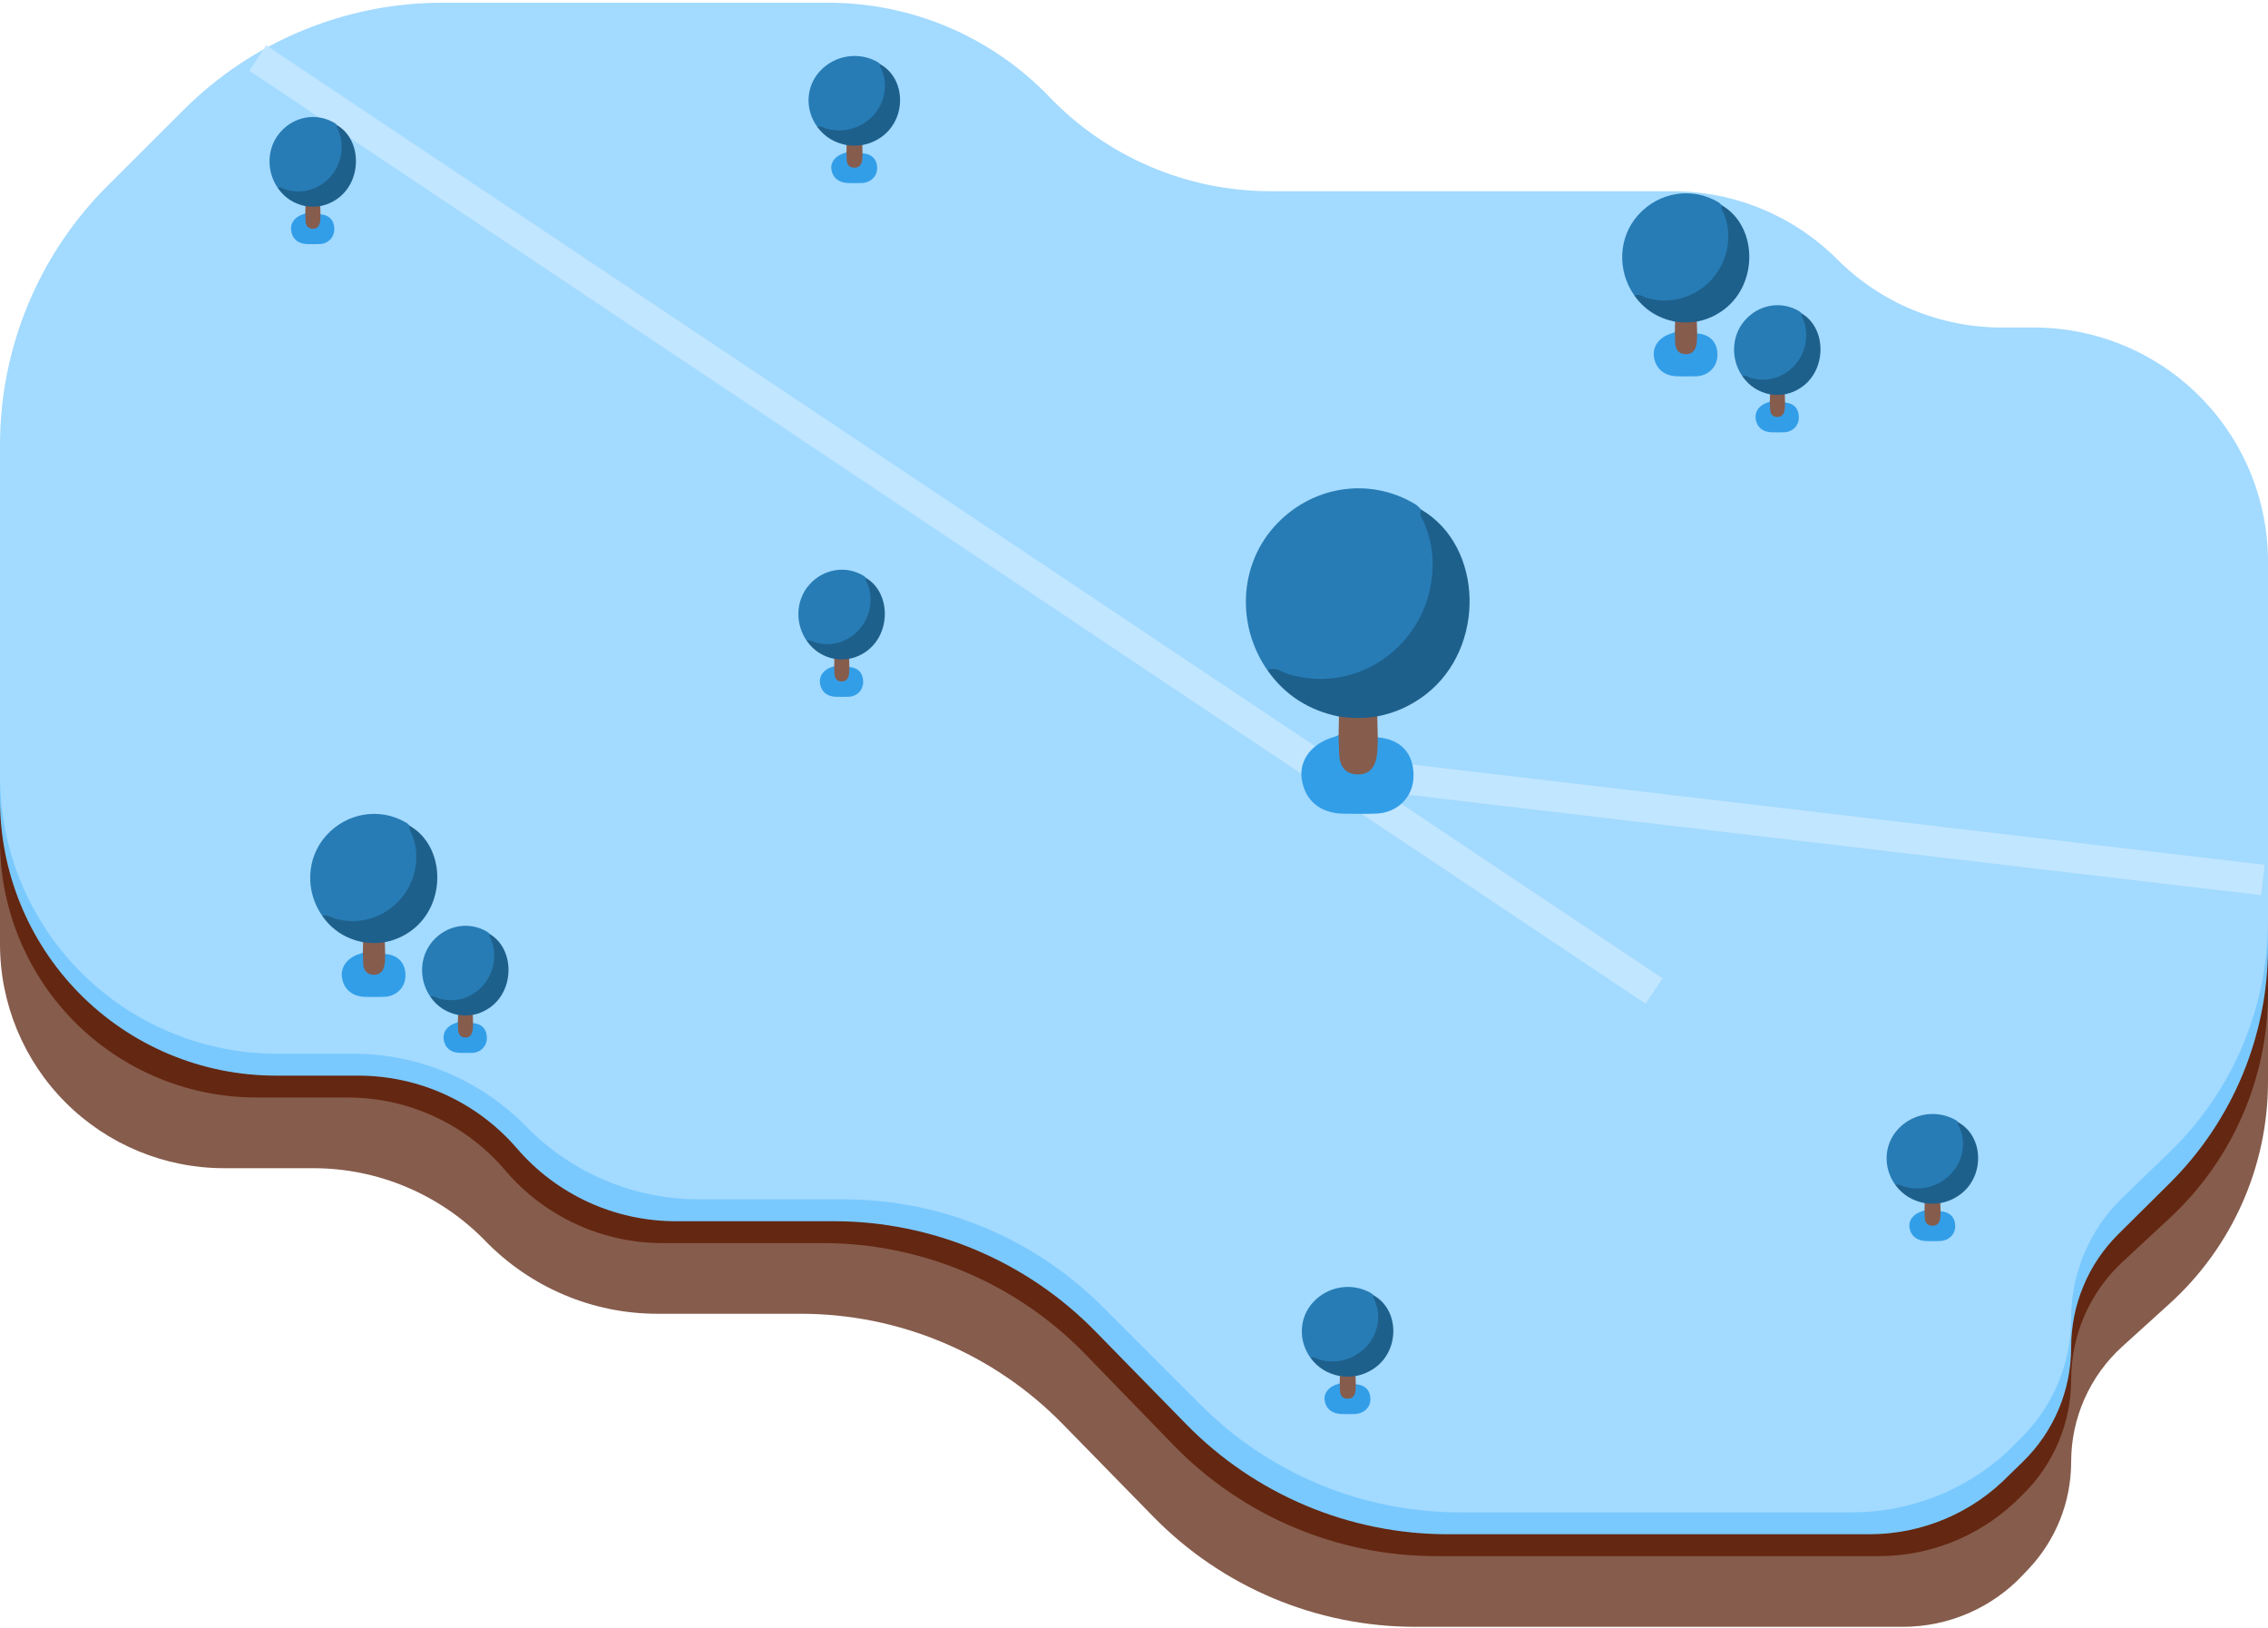 <svg width="446" height="320" viewBox="0 0 446 320" fill="none" xmlns="http://www.w3.org/2000/svg">
<path d="M417.353 264.708L426.645 256.29C438.97 245.124 446 229.268 446 212.637V132.922C446 120.713 441.15 109.005 432.517 100.372C423.885 91.739 412.176 86.889 399.968 86.889H393.65C381.516 86.889 369.879 82.069 361.3 73.489C352.72 64.91 341.083 60.09 328.95 60.09H249.84C233.433 60.09 217.736 53.398 206.374 41.561C195.013 29.724 179.316 23.033 162.909 23.033H87.001C67.942 23.033 49.66 30.59 36.163 44.048L21.162 59.006C7.614 72.514 0 90.859 0 109.991V185.6C0 197.284 4.642 208.49 12.904 216.752C21.166 225.014 32.371 229.656 44.056 229.656H61.61C74.362 229.656 86.57 234.818 95.453 243.965C104.337 253.113 116.545 258.275 129.296 258.275H157.481C176.847 258.275 195.398 266.077 208.943 279.92L226.801 298.17C240.346 312.013 258.896 319.815 278.263 319.815H374.22C383.18 319.815 391.739 316.102 397.86 309.558L398.867 308.498C404.274 302.806 407.289 295.255 407.289 287.405C407.289 278.758 410.945 270.514 417.353 264.708Z" fill="#865C4C"/>
<path d="M417.392 248.079L426.645 239.498C438.986 228.054 446 211.984 446 195.152V118.364C446 106.155 441.15 94.447 432.517 85.814C423.885 77.181 412.176 72.331 399.968 72.331H393.65C381.516 72.331 369.879 67.511 361.3 58.931C352.72 50.352 341.083 45.532 328.95 45.532H249.84C233.433 45.532 217.736 38.84 206.374 27.003C195.013 15.166 179.316 8.475 162.909 8.475H87.001C67.942 8.475 49.66 16.032 36.163 29.49L21.162 44.448C7.614 57.956 0 76.301 0 95.433V165.331C0 177.973 4.748 190.154 13.305 199.461C22.854 209.848 36.318 215.759 50.428 215.759H68.404C80.316 215.759 91.627 220.991 99.341 230.069C107.054 239.147 118.366 244.379 130.278 244.379H161.772C181.242 244.379 199.882 252.264 213.442 266.237L230.739 284.061C244.298 298.033 262.938 305.919 282.409 305.919H369.456C379.314 305.919 388.808 302.196 396.04 295.497L397.708 293.878C403.833 287.933 407.289 279.761 407.289 271.226C407.289 262.44 410.95 254.053 417.392 248.079Z" fill="#642711"/>
<path d="M416.567 242.625L426.645 232.633C439.032 220.352 446 203.631 446 186.188V114.724C446 102.516 441.15 90.807 432.517 82.175C423.885 73.542 412.176 68.692 399.968 68.692H393.65C381.516 68.692 369.879 63.872 361.3 55.292C352.72 46.712 341.083 41.892 328.95 41.892H249.84C233.433 41.892 217.736 35.201 206.374 23.364C195.013 11.527 179.316 4.836 162.909 4.836H87.001C67.942 4.836 49.66 12.393 36.163 25.851L21.162 40.809C7.614 54.317 0 72.662 0 91.794V157.235C0 171.42 5.559 185.041 15.484 195.175C25.684 205.589 39.647 211.458 54.223 211.458H70.447C82.437 211.458 93.832 216.683 101.657 225.768C109.482 234.853 120.877 240.078 132.867 240.078H163.932C183.299 240.078 201.85 247.88 215.394 261.722L233.253 279.973C246.797 293.816 265.348 301.618 284.715 301.618H367.654C377.975 301.618 387.856 297.441 395.047 290.038L397.801 287.359C403.867 281.456 407.289 273.352 407.289 264.888C407.289 256.527 410.629 248.512 416.567 242.625Z" fill="#79C9FF"/>
<path d="M417.346 235.493L426.645 226.512C439.014 214.566 446 198.107 446 180.91V110.423C446 98.215 441.15 86.506 432.517 77.873C423.885 69.241 412.176 64.391 399.968 64.391H393.65C381.516 64.391 369.879 59.571 361.3 50.991C352.72 42.411 341.083 37.591 328.95 37.591H249.84C233.433 37.591 217.736 30.9 206.374 19.063C195.013 7.226 179.316 0.535 162.909 0.535H87.001C67.942 0.535 49.66 8.092 36.163 21.549L21.162 36.507C7.614 50.016 0 68.361 0 87.493V152.652C0 167.01 5.665 180.788 15.765 190.993C26.002 201.337 39.951 207.157 54.505 207.157H69.493C82.286 207.157 94.537 212.316 103.477 221.467C112.416 230.618 124.668 235.777 137.46 235.777H165.881C184.976 235.777 203.29 243.362 216.792 256.865L236.156 276.228C249.658 289.731 267.972 297.317 287.067 297.317H364.199C375.426 297.317 386.249 293.128 394.551 285.571L397.641 282.481C403.819 276.304 407.289 267.925 407.289 259.188C407.289 250.252 410.919 241.7 417.346 235.493Z" fill="#A3DAFF"/>
<path d="M275 153L445 173" stroke="#C1E6FF" stroke-width="6" stroke-linejoin="round"/>
<path d="M50.688 11.406L325.267 194.824" stroke="#C1E6FF" stroke-width="6" stroke-linejoin="round"/>
<g clip-path="url(#clip0_1105_1350)">
<path d="M321.411 58.119C317.95 53.2 318.243 46.635 322.113 42.3C326.195 37.728 332.753 36.67 337.935 39.76C338.187 39.91 338.384 40.159 338.609 40.362C341.494 44.222 341.007 48.317 339.154 52.327C337.337 56.259 334.148 58.715 329.942 59.551C326.98 60.141 324.046 59.86 321.411 58.115V58.119Z" fill="#277CB5"/>
<path d="M321.411 58.119C322.282 57.66 322.984 58.309 323.723 58.534C331.842 61.005 340.013 54.764 339.865 46.16C339.841 44.65 339.511 43.19 338.914 41.795C338.72 41.345 338.28 40.933 338.606 40.362C345.573 44.419 345.841 55.647 339.096 60.796C337.476 62.032 335.669 62.847 333.674 63.221C332.504 64.441 330.675 64.448 329.397 63.237C326.088 62.566 323.39 60.915 321.408 58.116L321.411 58.119Z" fill="#1E608C"/>
<path d="M333.741 65.543C336.315 65.746 337.775 67.322 337.735 69.859C337.701 72.118 335.958 73.872 333.591 73.969C332.368 74.019 331.14 73.994 329.917 73.978C327.267 73.941 325.533 72.474 325.228 70.031C324.976 68.008 326.405 66.198 328.788 65.512C328.982 65.456 329.169 65.368 329.36 65.293C330.192 65.577 330.059 66.333 330.121 66.966C330.204 67.834 330.361 68.689 331.392 68.77C332.488 68.857 332.827 68.018 333.006 67.1C333.119 66.517 333.021 65.83 333.744 65.54L333.741 65.543Z" fill="#329EE8"/>
<path d="M333.741 65.543C333.714 66.208 333.741 66.882 333.643 67.537C333.455 68.776 332.845 69.675 331.472 69.634C330.124 69.594 329.489 68.763 329.428 67.447C329.394 66.729 329.382 66.014 329.36 65.296C329.372 64.61 329.388 63.923 329.4 63.237C330.829 63.43 332.254 63.471 333.68 63.221C333.701 63.995 333.72 64.769 333.741 65.543Z" fill="#865C4C"/>
</g>
<g clip-path="url(#clip1_1105_1350)">
<path d="M63.411 180.119C59.95 175.2 60.243 168.635 64.113 164.3C68.195 159.728 74.753 158.67 79.935 161.76C80.187 161.91 80.384 162.159 80.609 162.362C83.494 166.222 83.007 170.317 81.154 174.327C79.337 178.259 76.148 180.715 71.942 181.551C68.98 182.141 66.046 181.86 63.411 180.116V180.119Z" fill="#277CB5"/>
<path d="M63.411 180.119C64.282 179.66 64.984 180.309 65.723 180.534C73.842 183.006 82.013 176.764 81.865 168.161C81.841 166.65 81.511 165.19 80.914 163.795C80.72 163.345 80.28 162.933 80.606 162.362C87.573 166.419 87.841 177.647 81.096 182.796C79.476 184.032 77.669 184.847 75.674 185.221C74.504 186.441 72.675 186.448 71.397 185.237C68.088 184.566 65.391 182.915 63.408 180.116L63.411 180.119Z" fill="#1E608C"/>
<path d="M75.741 187.543C78.315 187.746 79.775 189.322 79.735 191.859C79.701 194.118 77.958 195.872 75.591 195.969C74.368 196.019 73.14 195.994 71.918 195.978C69.267 195.941 67.533 194.474 67.228 192.031C66.976 190.008 68.405 188.198 70.788 187.512C70.981 187.456 71.169 187.368 71.36 187.293C72.192 187.577 72.059 188.333 72.121 188.966C72.204 189.834 72.361 190.689 73.392 190.77C74.488 190.857 74.827 190.018 75.006 189.1C75.12 188.517 75.021 187.83 75.745 187.54L75.741 187.543Z" fill="#329EE8"/>
<path d="M75.741 187.543C75.714 188.208 75.741 188.882 75.643 189.537C75.455 190.776 74.845 191.675 73.472 191.634C72.124 191.594 71.489 190.763 71.428 189.447C71.394 188.729 71.382 188.014 71.36 187.296C71.372 186.61 71.388 185.923 71.4 185.237C72.829 185.43 74.254 185.471 75.68 185.221C75.701 185.995 75.72 186.769 75.741 187.543Z" fill="#865C4C"/>
</g>
<g clip-path="url(#clip2_1105_1350)">
<path d="M372.736 232.971C370.244 229.556 370.455 224.996 373.241 221.986C376.18 218.811 380.902 218.076 384.633 220.222C384.815 220.326 384.957 220.499 385.118 220.64C387.196 223.321 386.845 226.164 385.511 228.949C384.203 231.68 381.906 233.385 378.878 233.966C376.746 234.375 374.633 234.18 372.736 232.969V232.971Z" fill="#277CB5"/>
<path d="M372.736 232.972C373.363 232.653 373.868 233.104 374.4 233.26C380.246 234.976 386.129 230.642 386.023 224.667C386.005 223.618 385.768 222.604 385.338 221.635C385.198 221.323 384.881 221.037 385.116 220.641C390.133 223.458 390.326 231.255 385.469 234.831C384.303 235.689 383.001 236.255 381.565 236.515C380.723 237.362 379.406 237.367 378.486 236.526C376.103 236.06 374.161 234.913 372.733 232.969L372.736 232.972Z" fill="#1E608C"/>
<path d="M381.614 238.127C383.467 238.268 384.518 239.362 384.489 241.124C384.465 242.693 383.21 243.911 381.505 243.978C380.625 244.013 379.741 243.996 378.861 243.985C376.952 243.959 375.704 242.94 375.485 241.243C375.303 239.839 376.331 238.582 378.047 238.105C378.187 238.066 378.322 238.006 378.459 237.954C379.058 238.151 378.963 238.675 379.007 239.115C379.067 239.718 379.18 240.311 379.923 240.368C380.712 240.428 380.956 239.846 381.084 239.208C381.166 238.803 381.095 238.326 381.616 238.125L381.614 238.127Z" fill="#329EE8"/>
<path d="M381.614 238.127C381.594 238.589 381.614 239.057 381.543 239.512C381.408 240.372 380.969 240.996 379.98 240.968C379.009 240.94 378.552 240.363 378.508 239.449C378.484 238.951 378.475 238.454 378.459 237.956C378.468 237.479 378.479 237.002 378.488 236.525C379.517 236.66 380.543 236.688 381.569 236.515C381.585 237.052 381.598 237.59 381.614 238.127Z" fill="#865C4C"/>
</g>
<g clip-path="url(#clip3_1105_1350)">
<path d="M342.639 73.971C340.286 70.556 340.485 65.996 343.117 62.986C345.893 59.811 350.352 59.077 353.876 61.222C354.047 61.326 354.181 61.499 354.334 61.64C356.296 64.321 355.965 67.164 354.705 69.949C353.469 72.68 351.3 74.385 348.441 74.966C346.427 75.375 344.431 75.18 342.639 73.969V73.971Z" fill="#277CB5"/>
<path d="M342.639 73.972C343.232 73.653 343.709 74.104 344.212 74.26C349.732 75.976 355.289 71.642 355.188 65.667C355.172 64.618 354.948 63.604 354.541 62.635C354.409 62.323 354.11 62.037 354.332 61.641C359.07 64.458 359.252 72.255 354.665 75.831C353.564 76.689 352.335 77.255 350.978 77.515C350.183 78.362 348.939 78.367 348.07 77.526C345.819 77.06 343.985 75.913 342.637 73.969L342.639 73.972Z" fill="#1E608C"/>
<path d="M351.024 79.127C352.774 79.268 353.767 80.362 353.74 82.124C353.717 83.693 352.532 84.911 350.922 84.978C350.09 85.013 349.255 84.996 348.424 84.985C346.621 84.959 345.443 83.94 345.235 82.243C345.064 80.839 346.035 79.582 347.656 79.105C347.787 79.066 347.915 79.006 348.045 78.954C348.61 79.151 348.52 79.675 348.562 80.115C348.619 80.718 348.725 81.311 349.427 81.368C350.172 81.428 350.402 80.846 350.524 80.208C350.601 79.803 350.534 79.326 351.026 79.125L351.024 79.127Z" fill="#329EE8"/>
<path d="M351.024 79.127C351.005 79.589 351.024 80.057 350.957 80.512C350.829 81.372 350.415 81.996 349.481 81.968C348.564 81.94 348.133 81.364 348.091 80.449C348.068 79.951 348.06 79.454 348.045 78.956C348.053 78.479 348.064 78.002 348.072 77.525C349.044 77.66 350.013 77.688 350.982 77.515C350.997 78.052 351.009 78.59 351.024 79.127Z" fill="#865C4C"/>
</g>
<g clip-path="url(#clip4_1105_1350)">
<path d="M84.639 195.971C82.286 192.556 82.485 187.996 85.117 184.986C87.893 181.811 92.352 181.076 95.876 183.222C96.047 183.326 96.181 183.499 96.334 183.64C98.296 186.321 97.965 189.164 96.705 191.949C95.469 194.68 93.3 196.385 90.441 196.966C88.427 197.375 86.431 197.18 84.639 195.969V195.971Z" fill="#277CB5"/>
<path d="M84.639 195.972C85.232 195.653 85.709 196.104 86.212 196.26C91.732 197.976 97.289 193.642 97.188 187.667C97.172 186.618 96.948 185.604 96.541 184.635C96.409 184.323 96.11 184.037 96.332 183.641C101.07 186.458 101.252 194.255 96.665 197.831C95.564 198.689 94.335 199.255 92.978 199.515C92.183 200.362 90.939 200.367 90.07 199.526C87.82 199.06 85.986 197.913 84.637 195.969L84.639 195.972Z" fill="#1E608C"/>
<path d="M93.024 201.127C94.774 201.268 95.767 202.362 95.74 204.124C95.716 205.693 94.532 206.911 92.922 206.978C92.09 207.013 91.255 206.996 90.424 206.985C88.621 206.959 87.443 205.94 87.235 204.243C87.064 202.839 88.035 201.582 89.656 201.105C89.787 201.066 89.915 201.006 90.045 200.954C90.61 201.151 90.52 201.675 90.562 202.115C90.619 202.718 90.725 203.311 91.427 203.368C92.172 203.428 92.402 202.846 92.524 202.208C92.601 201.803 92.534 201.326 93.026 201.125L93.024 201.127Z" fill="#329EE8"/>
<path d="M93.024 201.127C93.005 201.589 93.024 202.057 92.957 202.512C92.829 203.372 92.415 203.996 91.481 203.968C90.564 203.94 90.133 203.363 90.091 202.449C90.068 201.951 90.06 201.454 90.045 200.956C90.053 200.479 90.064 200.002 90.072 199.525C91.044 199.66 92.013 199.688 92.982 199.515C92.997 200.052 93.01 200.59 93.024 201.127Z" fill="#865C4C"/>
</g>
<g clip-path="url(#clip5_1105_1350)">
<path d="M257.736 266.971C255.244 263.556 255.455 258.996 258.241 255.986C261.18 252.811 265.902 252.076 269.633 254.222C269.815 254.326 269.957 254.499 270.118 254.64C272.196 257.321 271.845 260.164 270.511 262.949C269.203 265.68 266.906 267.385 263.878 267.966C261.746 268.375 259.633 268.18 257.736 266.969V266.971Z" fill="#277CB5"/>
<path d="M257.736 266.972C258.363 266.653 258.868 267.104 259.4 267.26C265.246 268.976 271.129 264.642 271.023 258.667C271.005 257.618 270.768 256.604 270.338 255.635C270.198 255.323 269.881 255.037 270.116 254.641C275.133 257.458 275.326 265.255 270.469 268.831C269.303 269.689 268.001 270.255 266.565 270.515C265.723 271.362 264.406 271.367 263.486 270.526C261.103 270.06 259.161 268.913 257.733 266.969L257.736 266.972Z" fill="#1E608C"/>
<path d="M266.614 272.127C268.467 272.268 269.518 273.362 269.489 275.124C269.465 276.693 268.21 277.911 266.505 277.978C265.625 278.013 264.741 277.996 263.861 277.985C261.952 277.959 260.704 276.94 260.485 275.243C260.303 273.839 261.331 272.582 263.047 272.105C263.187 272.066 263.322 272.006 263.459 271.954C264.058 272.151 263.963 272.675 264.007 273.115C264.067 273.718 264.18 274.311 264.923 274.368C265.712 274.428 265.956 273.846 266.084 273.208C266.166 272.803 266.095 272.326 266.616 272.125L266.614 272.127Z" fill="#329EE8"/>
<path d="M266.614 272.127C266.594 272.589 266.614 273.057 266.543 273.512C266.408 274.372 265.969 274.996 264.98 274.968C264.009 274.94 263.553 274.363 263.508 273.449C263.484 272.951 263.475 272.454 263.459 271.956C263.468 271.479 263.479 271.002 263.488 270.525C264.517 270.66 265.543 270.688 266.57 270.515C266.585 271.052 266.598 271.59 266.614 272.127Z" fill="#865C4C"/>
</g>
<g clip-path="url(#clip6_1105_1350)">
<path d="M160.736 24.971C158.244 21.556 158.455 16.996 161.241 13.986C164.18 10.811 168.902 10.076 172.633 12.222C172.815 12.326 172.957 12.499 173.118 12.64C175.196 15.321 174.845 18.164 173.511 20.949C172.203 23.68 169.906 25.385 166.878 25.966C164.746 26.375 162.633 26.18 160.736 24.969V24.971Z" fill="#277CB5"/>
<path d="M160.736 24.972C161.363 24.653 161.868 25.104 162.4 25.26C168.246 26.976 174.129 22.642 174.023 16.667C174.005 15.618 173.768 14.604 173.338 13.635C173.198 13.323 172.881 13.037 173.116 12.641C178.133 15.458 178.326 23.255 173.469 26.831C172.303 27.689 171.001 28.255 169.565 28.515C168.723 29.362 167.406 29.366 166.486 28.526C164.103 28.06 162.161 26.913 160.733 24.969L160.736 24.972Z" fill="#1E608C"/>
<path d="M169.614 30.127C171.467 30.268 172.518 31.362 172.489 33.124C172.465 34.693 171.21 35.911 169.505 35.978C168.625 36.013 167.741 35.996 166.861 35.985C164.952 35.959 163.704 34.94 163.485 33.243C163.303 31.839 164.331 30.582 166.047 30.105C166.187 30.066 166.322 30.006 166.459 29.954C167.058 30.151 166.963 30.675 167.007 31.115C167.067 31.718 167.18 32.311 167.923 32.368C168.712 32.428 168.956 31.846 169.084 31.208C169.166 30.803 169.095 30.326 169.616 30.125L169.614 30.127Z" fill="#329EE8"/>
<path d="M169.614 30.127C169.594 30.589 169.614 31.057 169.543 31.512C169.408 32.372 168.969 32.996 167.98 32.968C167.009 32.94 166.553 32.364 166.508 31.449C166.484 30.951 166.475 30.454 166.459 29.956C166.468 29.479 166.479 29.002 166.488 28.526C167.517 28.66 168.543 28.688 169.57 28.515C169.585 29.052 169.598 29.59 169.614 30.127Z" fill="#865C4C"/>
</g>
<g clip-path="url(#clip7_1105_1350)">
<path d="M158.639 125.971C156.286 122.556 156.485 117.996 159.117 114.986C161.893 111.811 166.352 111.076 169.876 113.222C170.047 113.326 170.181 113.499 170.334 113.64C172.296 116.321 171.965 119.164 170.705 121.949C169.469 124.68 167.3 126.385 164.441 126.966C162.427 127.375 160.431 127.18 158.639 125.969V125.971Z" fill="#277CB5"/>
<path d="M158.639 125.972C159.232 125.653 159.709 126.104 160.212 126.26C165.732 127.976 171.289 123.642 171.188 117.667C171.172 116.618 170.948 115.604 170.541 114.635C170.409 114.323 170.11 114.037 170.332 113.641C175.07 116.458 175.252 124.255 170.665 127.831C169.564 128.689 168.335 129.255 166.978 129.515C166.183 130.362 164.939 130.367 164.07 129.526C161.819 129.06 159.985 127.913 158.637 125.969L158.639 125.972Z" fill="#1E608C"/>
<path d="M167.024 131.127C168.774 131.268 169.767 132.362 169.74 134.124C169.717 135.693 168.532 136.911 166.922 136.978C166.09 137.013 165.255 136.996 164.424 136.985C162.621 136.959 161.443 135.94 161.235 134.243C161.064 132.839 162.035 131.582 163.656 131.105C163.787 131.066 163.915 131.006 164.045 130.954C164.61 131.151 164.52 131.675 164.562 132.115C164.619 132.718 164.725 133.311 165.427 133.368C166.172 133.428 166.402 132.846 166.524 132.208C166.601 131.803 166.534 131.326 167.026 131.125L167.024 131.127Z" fill="#329EE8"/>
<path d="M167.024 131.127C167.005 131.589 167.024 132.057 166.957 132.512C166.829 133.372 166.415 133.996 165.481 133.968C164.564 133.94 164.133 133.363 164.091 132.449C164.068 131.951 164.06 131.454 164.045 130.956C164.053 130.479 164.064 130.002 164.072 129.525C165.044 129.66 166.013 129.688 166.982 129.515C166.997 130.052 167.009 130.59 167.024 131.127Z" fill="#865C4C"/>
</g>
<g clip-path="url(#clip8_1105_1350)">
<path d="M54.639 36.971C52.286 33.556 52.485 28.996 55.117 25.986C57.893 22.811 62.352 22.076 65.876 24.222C66.047 24.326 66.181 24.499 66.334 24.64C68.296 27.321 67.965 30.164 66.705 32.949C65.469 35.679 63.3 37.385 60.441 37.966C58.427 38.375 56.431 38.18 54.639 36.969V36.971Z" fill="#277CB5"/>
<path d="M54.639 36.972C55.232 36.653 55.709 37.104 56.212 37.26C61.732 38.976 67.289 34.642 67.188 28.667C67.172 27.618 66.948 26.604 66.541 25.635C66.409 25.323 66.11 25.037 66.332 24.641C71.07 27.458 71.252 35.255 66.665 38.831C65.564 39.689 64.335 40.255 62.978 40.515C62.182 41.362 60.939 41.367 60.07 40.526C57.819 40.06 55.986 38.913 54.637 36.969L54.639 36.972Z" fill="#1E608C"/>
<path d="M63.024 42.127C64.774 42.268 65.767 43.362 65.74 45.124C65.716 46.693 64.532 47.911 62.922 47.978C62.09 48.013 61.255 47.996 60.424 47.985C58.621 47.959 57.443 46.94 57.235 45.243C57.064 43.839 58.035 42.582 59.656 42.105C59.788 42.066 59.915 42.006 60.045 41.954C60.61 42.151 60.52 42.675 60.562 43.115C60.619 43.718 60.725 44.311 61.427 44.368C62.172 44.428 62.402 43.846 62.524 43.208C62.601 42.803 62.534 42.326 63.026 42.125L63.024 42.127Z" fill="#329EE8"/>
<path d="M63.024 42.127C63.005 42.589 63.024 43.057 62.957 43.512C62.829 44.372 62.415 44.996 61.481 44.968C60.564 44.94 60.133 44.364 60.091 43.449C60.068 42.95 60.06 42.454 60.045 41.956C60.053 41.479 60.064 41.002 60.072 40.526C61.044 40.66 62.013 40.688 62.982 40.515C62.997 41.052 63.01 41.59 63.024 42.127Z" fill="#865C4C"/>
</g>
<g clip-path="url(#clip9_1105_1350)">
<path d="M249.243 131.767C243.152 123.023 243.667 111.351 250.478 103.645C257.663 95.517 269.205 93.636 278.325 99.129C278.769 99.395 279.116 99.839 279.512 100.2C284.589 107.062 283.733 114.341 280.471 121.47C277.274 128.46 271.66 132.827 264.258 134.313C259.045 135.362 253.881 134.863 249.243 131.761V131.767Z" fill="#277CB5"/>
<path d="M249.243 131.767C250.776 130.951 252.012 132.105 253.312 132.505C267.602 136.899 281.983 125.803 281.723 110.508C281.679 107.822 281.1 105.226 280.048 102.746C279.707 101.947 278.932 101.215 279.507 100.2C291.769 107.412 292.241 127.373 280.368 136.527C277.518 138.724 274.337 140.172 270.826 140.838C268.767 143.007 265.548 143.018 263.299 140.865C257.474 139.673 252.727 136.738 249.238 131.761L249.243 131.767Z" fill="#1E608C"/>
<path d="M270.945 144.965C275.475 145.326 278.043 148.128 277.973 152.638C277.913 156.655 274.846 159.773 270.679 159.945C268.528 160.033 266.366 159.989 264.215 159.961C259.549 159.895 256.498 157.287 255.962 152.943C255.518 149.348 258.032 146.13 262.226 144.91C262.567 144.81 262.898 144.655 263.234 144.521C264.697 145.026 264.464 146.369 264.572 147.495C264.719 149.037 264.995 150.558 266.81 150.702C268.739 150.857 269.335 149.365 269.65 147.734C269.85 146.696 269.677 145.476 270.95 144.96L270.945 144.965Z" fill="#329EE8"/>
<path d="M270.945 144.965C270.896 146.147 270.945 147.346 270.771 148.511C270.441 150.713 269.368 152.311 266.951 152.239C264.578 152.167 263.461 150.691 263.353 148.35C263.293 147.074 263.272 145.803 263.234 144.527C263.256 143.307 263.283 142.086 263.304 140.866C265.819 141.21 268.327 141.282 270.836 140.838C270.874 142.214 270.907 143.59 270.945 144.965Z" fill="#865C4C"/>
</g>
<defs>
<clipPath id="clip0_1105_1350">
<rect width="25" height="36" fill="white" transform="translate(319 38)"/>
</clipPath>
<clipPath id="clip1_1105_1350">
<rect width="25" height="36" fill="white" transform="translate(61 160)"/>
</clipPath>
<clipPath id="clip2_1105_1350">
<rect width="18" height="25" fill="white" transform="translate(371 219)"/>
</clipPath>
<clipPath id="clip3_1105_1350">
<rect width="17" height="25" fill="white" transform="translate(341 60)"/>
</clipPath>
<clipPath id="clip4_1105_1350">
<rect width="17" height="25" fill="white" transform="translate(83 182)"/>
</clipPath>
<clipPath id="clip5_1105_1350">
<rect width="18" height="25" fill="white" transform="translate(256 253)"/>
</clipPath>
<clipPath id="clip6_1105_1350">
<rect width="18" height="25" fill="white" transform="translate(159 11)"/>
</clipPath>
<clipPath id="clip7_1105_1350">
<rect width="17" height="25" fill="white" transform="translate(157 112)"/>
</clipPath>
<clipPath id="clip8_1105_1350">
<rect width="17" height="25" fill="white" transform="translate(53 23)"/>
</clipPath>
<clipPath id="clip9_1105_1350">
<rect width="44" height="64" fill="white" transform="translate(245 96)"/>
</clipPath>
</defs>
</svg>
